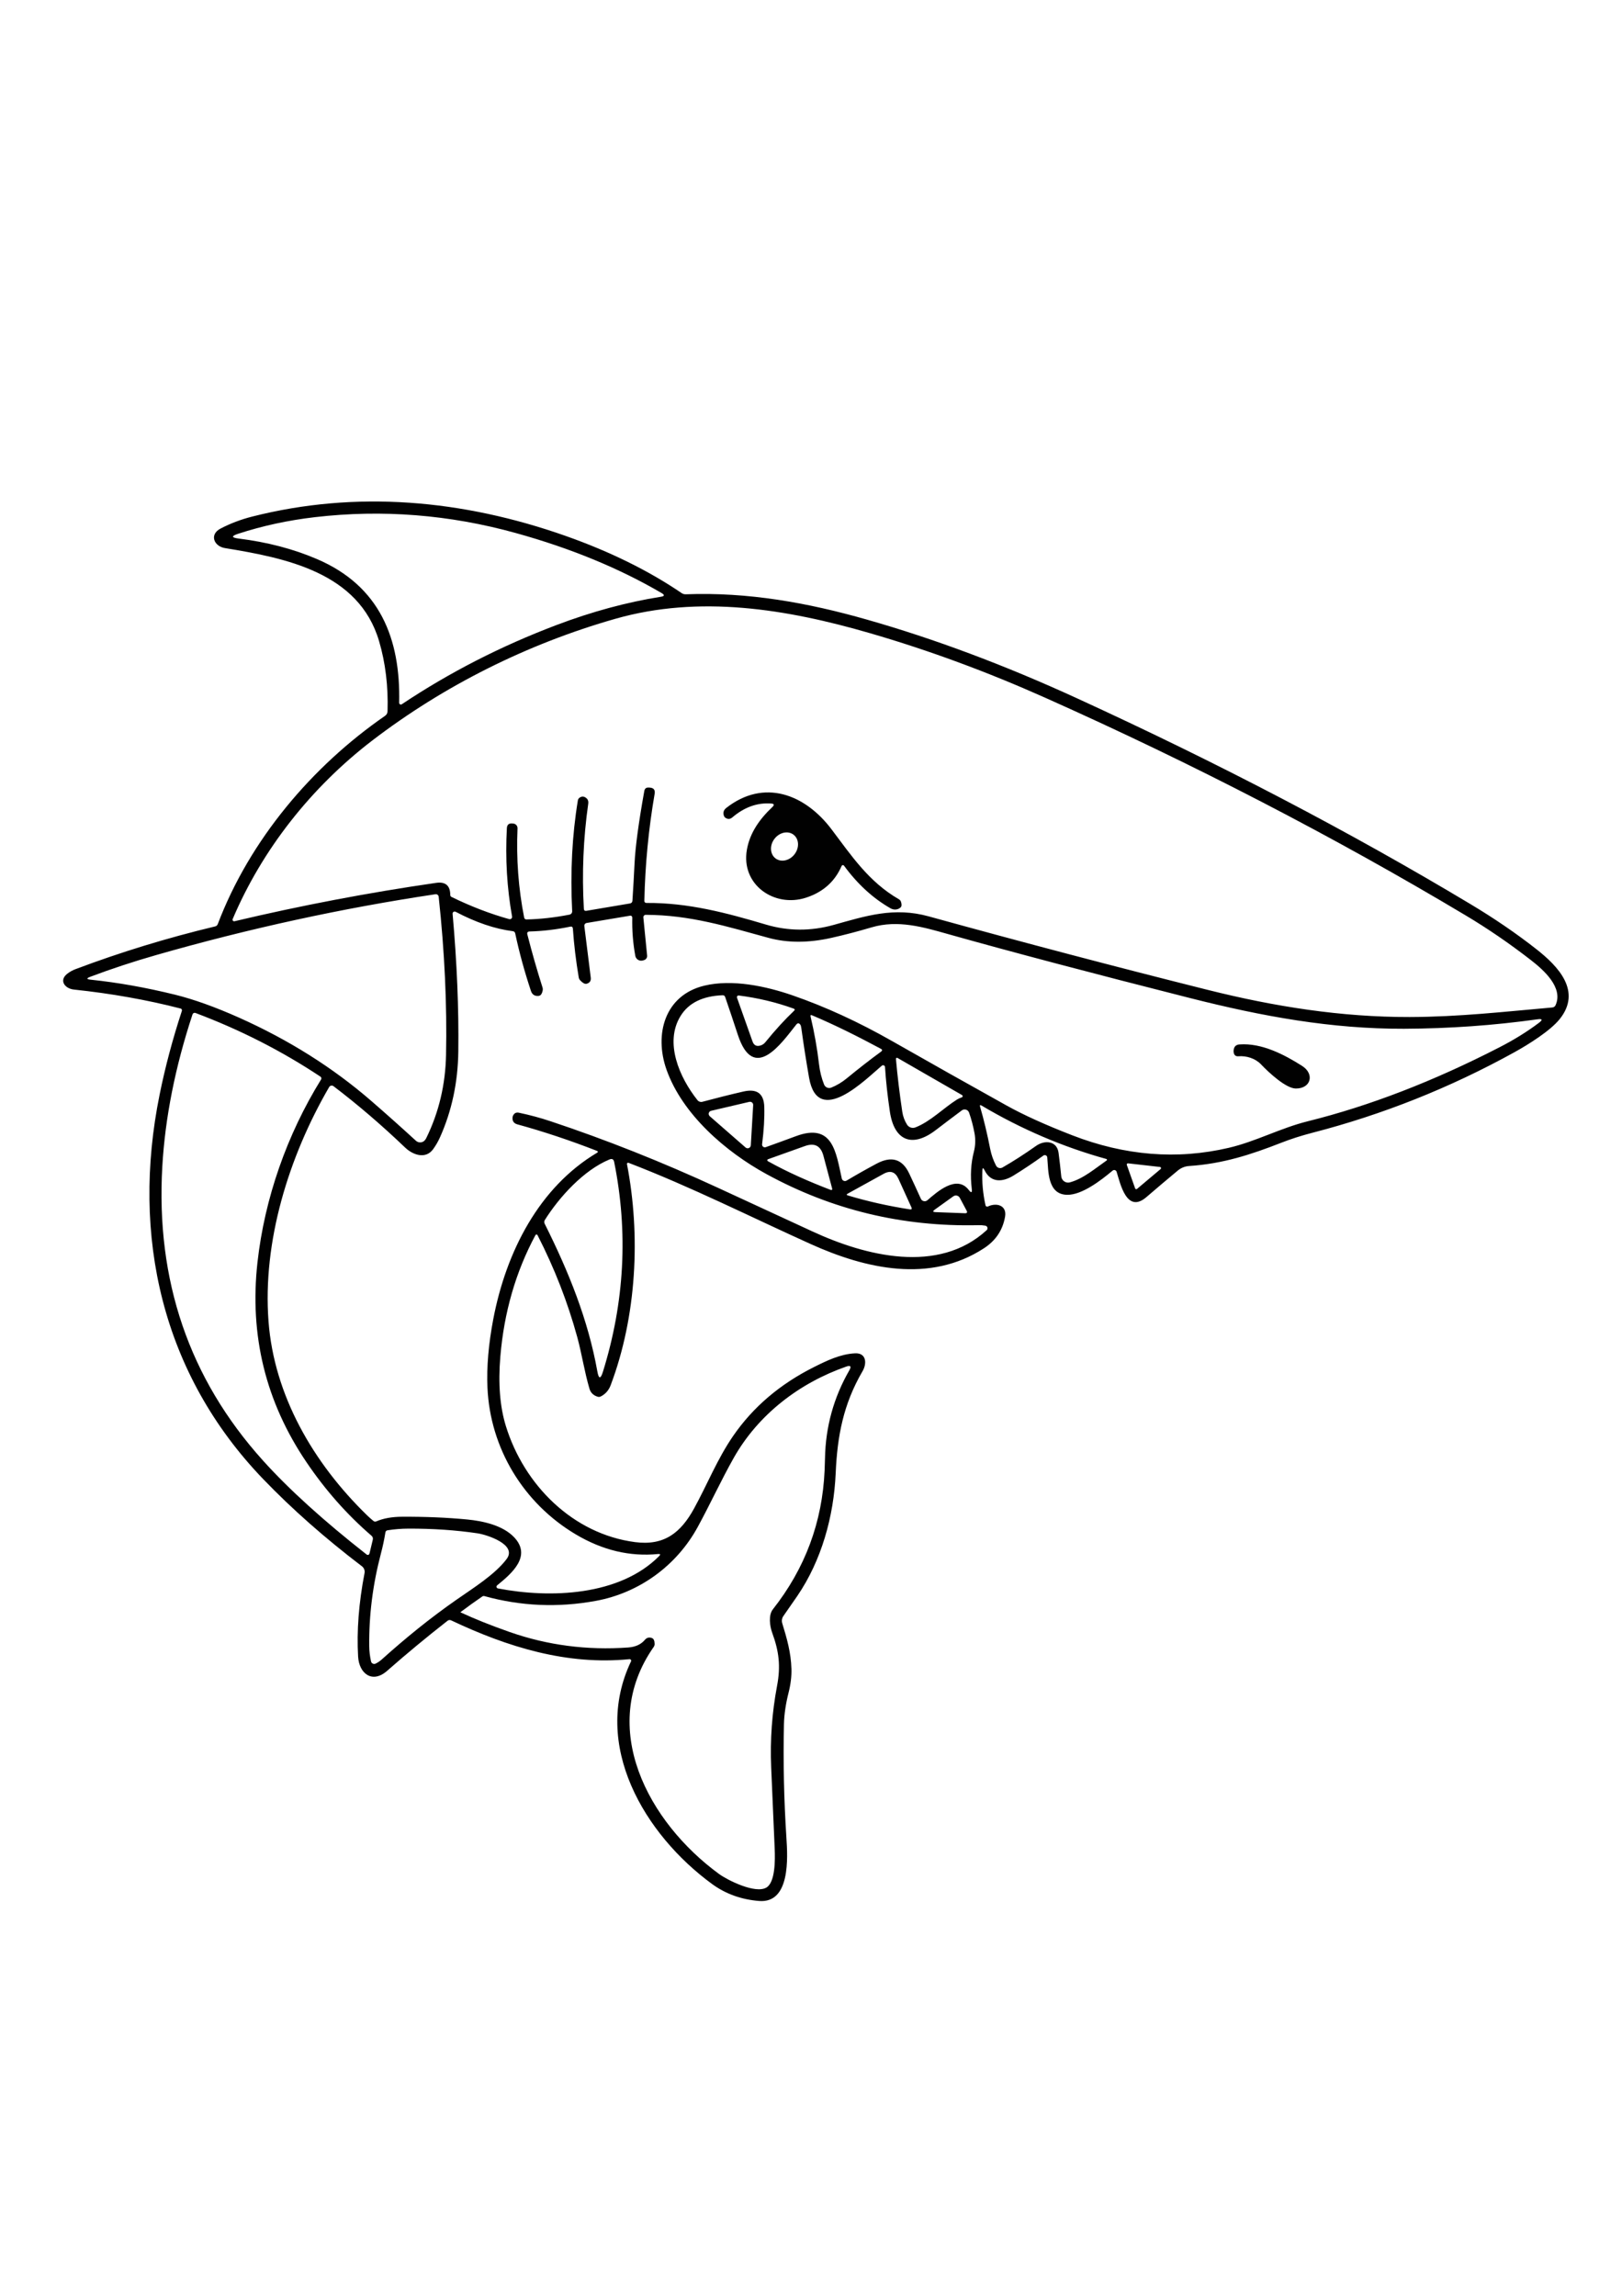 <?xml version="1.0" encoding="utf-8"?>
<!-- Generator: Adobe Illustrator 27.5.0, SVG Export Plug-In . SVG Version: 6.00 Build 0)  -->
<svg xmlns="http://www.w3.org/2000/svg" xmlns:xlink="http://www.w3.org/1999/xlink" viewBox="0 0 3000 3000" width="595" height="842" preserveAspectRatio="xMidYMid meet" data-scaled="true">
<g>
	<rect y="0" style="fill:#FFFFFF;" width="3000" height="3000"/>
	<g>
		<path style="fill:#010101;" d="M1816.957,1541.755c-0.929,21.447,1.017,42.916,5.837,64.407c0.383,1.678,2.054,2.729,3.733,2.346
			c0.223-0.051,0.439-0.126,0.646-0.224c15.985-7.627,35.487-2.189,31.772,18.905c-4.289,24.719-17.29,44.154-39.002,58.304
			c-100.093,65.27-219.024,38.008-319.913-7.495c-108.385-48.819-222.805-106.526-337.557-150.504
			c-1.093-0.425-2.323,0.116-2.748,1.209c-0.146,0.375-0.182,0.784-0.104,1.179c25.405,131.202,18.108,280.91-30.18,408.929
			c-3.538,9.375-9.552,16.251-18.042,20.629c-2.034,1.062-4.112,1.238-6.235,0.53c-7.827-2.476-12.824-7.451-14.99-14.924
			c-9.22-31.441-13.996-63.877-22.354-94.72c-17.777-64.96-42.319-127.974-73.627-189.042c-0.558-1.072-1.88-1.489-2.952-0.931
			c-0.376,0.196-0.687,0.496-0.895,0.865c-36.438,67.79-58.083,142.655-64.938,224.596c-4.201,50.057-0.774,92.929,10.281,128.615
			c33.696,108.981,123.972,199.39,238.79,214.447c54.325,7.163,84.771-17.711,109.048-61.82
			c24.476-44.509,43.181-92.001,72.499-134.519c36.88-53.507,86.761-95.98,149.642-127.422
			c23.879-11.939,48.421-23.879,75.617-25.338c21.491-1.128,22.221,19.103,14.129,32.9
			c-35.752,61.224-46.763,120.324-49.748,188.645c-3.516,80.326-26.4,161.847-71.107,227.315
			c-8.357,12.249-16.892,24.543-25.604,36.879c-2.761,3.931-3.545,8.926-2.123,13.532c8.623,28.058,16.118,54.126,16.981,84.373
			c0.398,13.664-1.393,28.367-5.373,44.11c-5.218,20.695-8.048,40.042-8.49,58.039c-1.548,69.161-0.022,139.295,4.577,210.401
			c2.321,35.42,7.628,121.12-50.478,116.477c-32.944-2.61-61.93-13.046-86.959-31.309
			c-124.768-91.138-223.999-256.699-149.974-411.78c0.67-1.425,0.058-3.125-1.367-3.795c-0.483-0.228-1.021-0.314-1.551-0.251
			c-115.283,11.475-224.795-22.021-329.929-71.836c-2.078-0.974-4.538-0.692-6.368,0.729
			c-38.914,30.424-76.258,61.356-112.033,92.797c-27.262,23.879-51.671,5.108-53.528-26.399
			c-2.742-47.581,1.216-99.054,11.873-154.418c0.94-4.755-0.911-9.64-4.776-12.603c-68.542-52.18-129.389-105.886-182.542-161.117
			c-187.119-194.415-244.893-449.125-191.629-711.396c10.259-50.677,23.968-102.193,41.125-154.55
			c0.579-1.776-0.363-3.678-2.104-4.249c-0.072-0.023-0.145-0.044-0.218-0.063c-62.572-16.096-128.416-27.793-197.532-35.089
			c-16.649-1.791-28.39-17.179-11.409-29.782c4.51-3.361,9.375-6.014,14.593-7.959c83.09-31.352,169.21-57.708,258.358-79.066
			c2.112-0.493,3.853-2.034,4.643-4.113c59.101-155.877,174.383-291.855,309.3-385.115c3.095-2.123,4.687-5.064,4.776-8.823
			c1.371-46.121-3.847-89.236-15.654-129.345c-37.344-127.288-173.455-153.887-285.155-172.128
			c-20.496-3.383-29.119-25.14-8.093-36.084c18.13-9.463,37.61-16.848,58.437-22.155c192.227-48.753,388.963-31.64,580.261,35.885
			c81.896,28.964,153.245,64.141,214.049,105.532c2.28,1.59,5.054,2.383,7.893,2.255c114.951-4.378,225.458,15.588,334.705,46.763
			c125.32,35.687,254.688,84.108,388.101,145.264c263.687,120.855,506.59,247.878,728.708,381.07
			c44.265,26.532,84.837,54.281,121.717,83.245c40.064,31.507,84.506,77.541,42.916,129.278
			c-17.312,21.491-56.978,46.432-83.975,61.356c-118.643,65.535-243.212,115.15-373.707,148.846
			c-20.208,5.218-39.356,11.364-57.443,18.44c-56.514,22.088-107.853,38.803-170.204,42.916c-7.872,0.53-14.969,3.427-21.292,8.689
			c-18.794,15.61-38.008,31.861-57.642,48.754c-36.614,31.573-48.488-25.405-55.187-46.83c-0.745-2.417-3.331-3.753-5.776-2.984
			c-0.58,0.181-1.119,0.474-1.587,0.861c-21.159,17.776-56.58,45.237-84.107,44.773c-37.013-0.598-34.492-44.773-36.813-69.382
			c-0.247-2.478-2.457-4.288-4.936-4.04c-0.806,0.08-1.576,0.376-2.228,0.857c-18.44,13.311-36.857,25.626-55.253,36.947
			c-19.369,11.939-41.789,14.46-53.662-10.082C1818.482,1536.095,1817.177,1536.36,1816.957,1541.755z M586.191,411.082
			c116.344,49.748,154.816,147.122,152.096,265.854c-0.032,1.721,1.339,3.142,3.06,3.174c0.633,0.011,1.255-0.17,1.782-0.521
			c88.131-58.813,183.471-107.633,286.018-146.459c65.667-24.851,130.074-42.297,193.221-52.335
			c6.854-1.061,7.296-3.338,1.326-6.831c-78.402-45.9-168.259-82.892-269.568-110.972
			c-122.933-34.094-246.817-43.889-371.651-29.384c-49.483,5.749-96.821,15.986-142.014,30.711
			c-12.869,4.201-12.603,7.142,0.796,8.822C494.279,379.73,542.589,392.377,586.191,411.082z M1201.806,833.676
			c7.208,0.487,10.215,4.289,9.021,11.409c-11.232,65.048-17.577,130.98-19.037,197.798c-0.044,2.742,1.327,4.112,4.112,4.112
			c77.01-0.597,147.984,18.374,220.815,39.998c41.213,12.205,83.046,12.382,125.498,0.531
			c59.499-16.583,111.237-33.497,175.511-15.72c173.3,47.846,345.207,93.128,515.721,135.845
			c124.303,31.175,248.01,50.544,373.773,50.278c92.2-0.266,175.179-9.883,263.797-17.644c2.919-0.265,4.975-1.724,6.169-4.377
			c14.593-32.502-22.022-64.938-45.834-83.378c-39.489-30.645-79.729-58.194-120.722-82.648
			c-244.672-146.105-503.87-280.247-777.595-402.429c-107.677-48.067-215.464-87.777-323.362-119.13
			c-155.413-45.172-315.867-71.106-471.412-26.798C975.619,567.822,821.201,645.031,688.473,746.65
			c-112.828,86.495-203.502,201.38-258.159,330.193c-0.634,1.483,0.055,3.198,1.537,3.831c0.583,0.249,1.231,0.302,1.846,0.15
			c122.756-29.097,247.038-52.755,372.845-70.974c17.467-2.521,26.223,5.019,26.267,22.619c0.045,1.424,0.862,2.7,2.123,3.317
			c35.862,17.556,71.505,31.263,106.925,41.125c2.222,0.624,4.529-0.671,5.153-2.893c0.172-0.613,0.202-1.257,0.087-1.883
			c-9.463-53.02-12.669-107.478-9.618-163.372c0.354-6.5,3.781-9.419,10.281-8.755l1.791,0.198c4.517,0.487,7.865,4.419,7.628,8.955
			c-2.432,56.071,1.68,111.104,12.338,165.097c0.385,1.92,2.089,3.288,4.046,3.25c25.117-0.487,51.694-3.449,79.729-8.889
			c3.037-0.594,5.165-3.345,4.975-6.434c-3.626-72.08-0.11-140.378,10.547-204.896c0.342-2.034,1.515-3.855,3.25-5.041
			c3.14-2.122,6.125-2.542,8.955-1.26c5.483,2.432,7.805,6.61,6.965,12.537c-9.11,63.854-11.807,128.593-8.093,194.216
			c0.177,3.007,1.725,4.268,4.643,3.781l80.923-13.664c2.336-0.395,4.094-2.345,4.245-4.709c1.548-23.48,2.874-46.807,3.98-69.979
			c1.504-30.291,7.495-74.667,17.976-133.125c0.796-4.599,3.538-6.743,8.225-6.434L1201.806,833.676z M441.657,1258.855
			c92.288,41.213,173.919,92.576,244.893,154.086c27.682,24.012,55.254,48.599,82.715,73.76c3.68,3.369,9.101,4.01,13.465,1.592
			c2.299-1.282,4.245-3.559,5.837-6.832c23.171-47.359,35.31-98.523,36.415-153.488c1.902-93.04-2.631-190.524-13.598-292.453
			c-0.294-2.879-2.866-4.975-5.745-4.681c-0.097,0.01-0.194,0.023-0.291,0.038c-172.725,25.869-344.787,63.323-516.185,112.364
			c-42.363,12.116-83.09,25.538-122.181,40.263c-7.385,2.742-7.163,4.533,0.664,5.372c50.146,5.219,102.238,14.483,156.275,27.793
			C358.544,1225.248,397.79,1239.31,441.657,1258.855z M996.314,1218.857c-7.252,0.752-12.028-2.321-14.328-9.22
			c-11.984-36.083-21.668-71.504-29.053-106.262c-0.531-2.476-2.035-3.869-4.511-4.179c-32.9-4.156-68.144-16.118-105.731-35.884
			c-1.833-1.001-4.13-0.325-5.13,1.507c-0.368,0.674-0.521,1.444-0.441,2.207c8.048,90.431,11.564,175.334,10.546,254.71
			c-0.752,57.133-12.072,110.065-33.961,158.796c-3.405,7.606-7.583,14.835-12.536,21.69c-13.93,19.302-37.61,10.745-51.871-2.918
			c-43.779-41.832-87.933-79.663-132.463-113.492c-2.436-1.82-5.885-1.321-7.706,1.113c-0.115,0.154-0.221,0.313-0.32,0.479
			c-75.02,129.146-123.375,286.084-112.165,433.404c10.348,136.31,82.184,261.144,182.078,358.318
			c3.803,3.714,7.783,7.252,11.94,10.613c1.68,1.371,3.516,1.615,5.505,0.729c13.001-5.572,28.831-8.402,47.493-8.49
			c42.806-0.222,82.913,1.459,120.324,5.04c29.053,2.786,65.27,10.614,86.363,32.304c34.293,35.288-4.112,67.79-30.91,89.546
			c-1.376,1.102-1.569,3.116-0.431,4.499c0.48,0.584,1.149,0.987,1.89,1.139c97.44,18.771,225.259,13.73,298.156-59.698
			c3.007-3.051,2.388-4.356-1.857-3.914c-52.092,5.174-102.834-6.92-152.229-36.283c-97.108-57.641-158.596-159.724-163.372-271.69
			c-1.636-38.074,1.946-80.172,10.746-126.294c23.813-124.635,84.704-244.096,192.624-308.106c0.752-0.455,0.993-1.434,0.538-2.186
			c-0.185-0.306-0.468-0.541-0.803-0.667c-49.88-19.501-99.098-35.906-147.652-49.217c-6.766-1.857-9.773-6.257-9.021-13.2
			c0.133-1.062,0.42-2.057,0.862-2.985c2.255-4.643,5.904-6.434,10.945-5.372c20.164,4.245,39.467,9.44,57.906,15.588
			c103.034,34.271,206.288,75.285,309.764,123.043c60.096,27.77,118.599,54.789,175.511,81.057
			c97.307,44.972,232.356,79.795,321.903-2.521c1.975-1.755,2.123-4.783,0.332-6.763c-0.716-0.791-1.672-1.328-2.719-1.528
			c-4.112-0.752-8.402-1.062-12.868-0.929c-140.311,3.273-271.072-28.257-392.28-94.588
			c-75.086-41.059-155.28-110.175-184.664-193.089c-23.149-65.601-3.051-137.636,69.912-155.214
			c51.672-12.404,114.022,0.862,163.571,18.042c60.627,21.005,121.983,49.195,184.068,84.572
			c69.161,39.356,139.648,79.022,211.462,118.998c31.264,17.422,71.748,35.773,121.451,55.054
			c97.329,37.765,193.774,45.504,289.335,23.216c50.345-11.741,95.516-36.482,146.126-49.085
			c114.31-28.389,232.555-74.003,354.736-136.839c26.886-13.797,51.141-28.833,72.765-45.105c7.65-5.749,6.744-7.96-2.72-6.633
			c-80.968,11.32-163.151,17.135-246.551,17.445c-133.789,0.464-261.011-22.553-396.458-56.911
			c-180.507-45.725-329.332-85.058-446.472-118.002c-46.099-13-92.863-26.997-141.815-12.603
			c-25.736,7.605-50.411,14.062-74.025,19.369c-42.761,9.64-81.742,9.64-116.941,0c-75.816-20.695-144.734-42.319-226.851-42.518
			c-2.418-0.018-4.389,1.958-4.402,4.412c-0.001,0.165,0.007,0.331,0.025,0.496l6.965,70.51c0.35,3.737-1.979,7.204-5.571,8.291
			l-2.255,0.663c-5.863,1.748-12.027-1.557-13.769-7.384c-0.122-0.407-0.219-0.821-0.293-1.239
			c-4.289-23.481-6.147-47.051-5.572-70.709c0.023-1.904-1.473-3.472-3.342-3.501c-0.214-0.003-0.428,0.014-0.638,0.052
			l-80.526,13.532c-2.663,0.439-4.505,2.923-4.179,5.638l11.873,95.251c0.752,6.058-1.813,9.883-7.695,11.475
			c-3.051,0.84-6.986-1.26-11.807-6.301c-1.429-1.516-2.375-3.385-2.72-5.373c-5.218-31.042-8.822-61.068-10.812-90.077
			c-0.221-3.228-1.901-4.51-5.041-3.847c-25.648,5.306-50.588,8.269-74.821,8.888c-3.847,0.088-5.285,1.989-4.312,5.704
			c8.667,33.873,18.042,66.618,28.124,98.235c0.479,1.523,0.57,3.12,0.266,4.644
			C1002.615,1214.944,1000.116,1218.46,996.314,1218.857z M1715.338,1596.677c17.379-14.99,54.126-48.155,76.479-18.904
			c4.599,5.969,6.434,5.218,5.506-2.255c-2.919-24.145-1.614-46.984,3.913-68.519c2.875-11.188,3.294-22.443,1.26-33.763
			c-2.521-13.708-5.904-26.554-10.148-38.538c-1.577-4.533-6.53-6.929-11.062-5.352c-0.838,0.292-1.625,0.709-2.337,1.24
			c-15.521,11.542-31.684,23.746-48.488,36.615c-43.447,33.165-76.678,19.567-84.638-34.559
			c-4.333-29.229-7.318-56.669-8.954-82.316c-0.108-1.943-1.793-3.411-3.763-3.279c-0.76,0.051-1.487,0.339-2.074,0.824
			c-28.721,24.012-118.401,115.813-134.651,22.021c-5.174-29.583-9.884-59.719-14.128-90.409c-0.486-3.802-1.149-6.257-1.99-7.363
			c-2.476-3.361-5.019-3.405-7.628-0.133c-26.797,33.696-78.337,108.65-107.854,19.103c-7.738-23.613-15.588-47.006-23.547-70.177
			c-0.796-2.255-2.366-3.338-4.71-3.25c-36.968,1.415-62.881,14.172-77.74,38.272c-30.38,49.018-2.255,113.691,31.308,155.811
			c2.143,2.661,5.655,3.806,8.955,2.918c26.754-7.163,52.136-13.509,76.148-19.037c24.852-5.66,37.654,3.825,38.405,28.456
			c0.575,20.385-0.774,43.38-4.046,68.983c-0.371,2.794,1.565,5.37,4.325,5.754c0.8,0.111,1.615,0.026,2.375-0.248
			c18.573-6.633,37.146-13.399,55.718-20.298c69.05-25.803,74.29,30.977,84.97,78.271c0.763,3.245,3.986,5.271,7.199,4.526
			c0.595-0.138,1.164-0.367,1.689-0.679c17.953-10.701,36.393-21.115,55.32-31.242c27.638-14.813,47.781-8.822,60.427,17.975
			c7.297,15.477,14.505,31.087,21.624,46.83c1.751,3.913,6.341,5.665,10.254,3.914
			C1714.136,1597.567,1714.771,1597.164,1715.338,1596.677z M1363.122,1222.174l28.721,80.924c2.565,7.252,7.54,9.728,14.924,7.429
			c3.493-1.105,6.367-3.052,8.623-5.837c18.528-22.774,36.239-42.164,53.131-58.172c2.034-1.902,1.746-3.317-0.862-4.245
			c-32.237-11.63-65.977-19.678-101.221-24.145c-1.667-0.245-3.217,0.908-3.462,2.576
			C1362.904,1221.198,1362.954,1221.703,1363.122,1222.174z M476.215,1711.495c13.2-118.334,54.59-236.27,117.671-338.154
			c1.029-1.756,0.535-3.995-1.128-5.108c-71.504-47.493-148.581-86.76-231.229-117.803c-2.159-0.815-4.57,0.275-5.385,2.435
			c-0.019,0.05-0.037,0.101-0.054,0.152c-32.016,97.108-50.633,190.701-55.85,280.777
			c-12.293,211.241,49.615,392.501,185.726,543.779c47.891,53.242,111.966,111.348,192.226,174.317
			c1.409,1.113,3.453,0.872,4.565-0.537c0.291-0.369,0.499-0.797,0.609-1.254l6.102-25.471c0.752-3.051-0.089-5.616-2.521-7.695
			c-45.193-38.913-85.323-84.328-120.39-136.243C491.294,1969.434,461.18,1846.368,476.215,1711.495z M1629.174,1316.629
			c-41.258-22.088-84.041-43.712-127.222-61.886c-2.432-1.017-3.338-0.243-2.719,2.321c7.031,29.716,12.227,59.034,15.588,87.955
			c1.592,13.575,4.732,26.178,9.419,37.808c2.125,5.199,8.022,7.718,13.2,5.639c10.259-4.113,19.922-9.906,28.986-17.379
			c21.579-17.732,42.628-34.116,63.146-49.151C1632.27,1319.945,1632.137,1318.176,1629.174,1316.629z M1769.862,1410.62
			c2.786-1.768,5.77-3.14,8.954-4.112c1.242-0.342,1.944-1.64,1.571-2.899c-0.176-0.593-0.573-1.099-1.107-1.413l-119.329-68.652
			c-0.928-0.517-2.1-0.185-2.617,0.743c-0.189,0.339-0.271,0.728-0.235,1.114c2.786,31.617,6.699,64.186,11.741,97.705
			c1.327,8.755,4.289,16.737,8.888,23.945c3.327,5.094,9.747,7.169,15.389,4.975
			C1720.843,1451.28,1745.319,1426.074,1769.862,1410.62z M1315.298,1431.315c-3.14,0.729-5.095,3.865-4.366,7.005
			c0.277,1.194,0.923,2.27,1.846,3.077l66.264,57.84c2.45,2.095,6.135,1.808,8.23-0.642c0.817-0.955,1.304-2.15,1.388-3.404
			l4.378-74.356c0.196-3.218-2.254-5.985-5.472-6.18c-0.568-0.035-1.138,0.014-1.692,0.144L1315.298,1431.315z M1916.121,1496.319
			c16.45-11.608,38.936-9.419,41.788,12.868c1.858,14.239,3.516,28.721,4.975,43.447c0.719,6.996,6.946,12.093,13.907,11.382
			c0.68-0.069,1.353-0.193,2.012-0.372c24.609-6.567,46.564-25.537,68.055-40.528c0.678-0.444,0.838-1.362,0.358-2.049
			c-0.2-0.285-0.49-0.499-0.822-0.604c-80.482-22.287-157.425-55.209-230.831-98.766c-2.741-1.636-3.67-0.93-2.786,2.122
			c6.899,23.746,13.156,49.924,18.772,78.535c2.034,10.26,5.594,20.342,10.679,30.247c2.18,4.234,7.353,5.915,11.556,3.754
			c0.107-0.055,0.212-0.113,0.317-0.172C1874.046,1524.775,1894.718,1511.486,1916.121,1496.319z M1420.167,1524.443
			c37.477,20.893,75.683,37.542,115.614,52.932c2.918,1.105,3.98,0.155,3.184-2.853l-15.986-60.029
			c-4.908-18.396-16.318-24.387-34.227-17.976l-68.321,24.41c-1.003,0.351-1.531,1.448-1.181,2.451
			C1419.411,1523.836,1419.738,1524.217,1420.167,1524.443z M1007.391,1640.124c44.575,88.95,80.326,177.567,97.44,273.017
			c2.565,14.416,6.014,14.637,10.348,0.663c39.975-128.725,46.896-258.026,20.761-387.902c-1.017-5.041-3.913-6.567-8.689-4.577
			c-47.559,19.635-92.796,69.316-119.594,112.033C1006.384,1635.421,1006.283,1637.99,1007.391,1640.124z M2086.392,1528.489
			c-1.204-0.107-2.267,0.782-2.375,1.986c-0.028,0.316,0.013,0.633,0.12,0.932l15.389,43.447c0.419,1.134,1.677,1.714,2.811,1.296
			c0.231-0.085,0.447-0.21,0.638-0.367l43.646-36.748c0.925-0.777,1.046-2.159,0.268-3.084c-0.353-0.42-0.851-0.692-1.396-0.763
			L2086.392,1528.489z M1682.77,1613.591c3.361,0.53,4.334-0.729,2.919-3.781l-23.945-52.733
			c-5.926-13.001-15.146-16.03-27.66-9.087l-66.198,36.548c-2.521,1.372-2.41,2.477,0.332,3.317
			C1604.566,1598.778,1642.75,1607.356,1682.77,1613.591z M1787.771,1615.846l-12.537-23.547c-2.135-4.01-7.116-5.529-11.125-3.395
			c-0.305,0.162-0.599,0.343-0.881,0.542l-34.492,24.741c-3.98,2.831-3.515,4.333,1.393,4.511l54.59,2.056
			C1788.567,1620.887,1789.584,1619.251,1787.771,1615.846z M1210.761,2417.121c0.043,1.982-0.538,3.91-1.658,5.505
			c-104.537,149.244-9.884,324.623,121.053,420.073c15.72,11.409,66.994,37.079,87.357,24.94
			c16.383-9.618,16.251-51.009,15.322-71.637c-2.255-51.163-4.422-101.463-6.5-150.902c-2.123-50.632,1.504-100.756,10.878-150.372
			c7.031-37.145,3.383-64.341-8.954-98.103c-4.577-12.537-7.23-32.701,1.194-43.447c59.654-75.617,91.559-161.338,95.715-257.164
			c0.31-6.987,0.553-14.415,0.73-22.287c1.062-58.106,16.052-112.276,44.972-162.51c4.245-7.385,2.344-9.685-5.704-6.899
			c-86.296,30.181-162.51,88.154-208.079,168.812c-23.017,40.727-43.314,85.036-66.397,127.421
			c-39.467,72.5-109.048,122.38-188.645,136.973c-69.956,12.824-138.764,9.861-206.421-8.888c-1.15-0.31-2.233-0.133-3.25,0.53
			c-14.018,9.597-27.506,19.281-40.462,29.053c-0.165,0.08-0.234,0.279-0.153,0.443c0.032,0.067,0.087,0.122,0.153,0.154
			c26.134,12.161,56.492,24.299,91.072,36.416c69.868,24.409,142.744,33.918,218.626,28.522c13.62-0.972,23.945-5.638,30.976-13.996
			c3.493-4.202,7.827-5.395,13.001-3.582C1208.948,2407.371,1210.672,2411.019,1210.761,2417.121z M704.525,2250.034
			c-15.035,57.044-22.243,114.199-21.624,171.466c0.089,8.888,1.194,18.175,3.317,27.859c0.688,3.263,3.917,5.336,7.212,4.631
			c0.513-0.109,1.009-0.284,1.477-0.519c3.98-1.99,7.54-4.377,10.679-7.163c45.171-40.528,89.016-76.214,138.432-110.706
			c31.375-21.889,71.571-46.896,92.996-75.418c20.364-27.063-37.411-45.104-53.33-47.492c-40.417-6.015-83.311-8.933-128.682-8.756
			c-12.514,0.044-25.228,1.062-38.14,3.051c-2.3,0.354-3.648,1.703-4.046,4.047C710.738,2224.033,707.974,2237.033,704.525,2250.034
			z"/>
		<path style="fill:#010101;" d="M1428.59,869.56c4.068-3.891,3.294-6.035-2.321-6.434c-25.559-1.857-49.461,6.678-71.703,25.604
			c-4.112,3.537-8.424,3.78-12.934,0.729c-1.194-0.795-2.012-1.791-2.454-2.985c-2.388-6.102-0.995-11.188,4.179-15.256
			c69.846-54.59,145.53-25.338,194.548,39.534c37.012,48.952,68.851,97.24,124.768,129.478c1.754,1.025,3.073,2.627,3.714,4.51
			c1.724,5.041,1.459,8.579-0.796,10.613c-4.872,4.427-12.312,5.07-18.44,1.592c-32.414-18.484-61.113-44.773-86.097-78.866
			c-0.858-1.142-2.48-1.373-3.622-0.515c-0.36,0.271-0.644,0.631-0.822,1.045c-12.47,28.92-34.491,48.487-66.065,58.703
			c-58.371,18.838-120.523-24.012-109.114-88.817C1386.935,917.252,1404.91,891.913,1428.59,869.56z M1434.367,964.583
			c10.3,7.818,26.101,4.34,35.294-7.769l0-0.001c9.191-12.11,8.292-28.264-2.008-36.083c0,0,0,0,0,0
			c-10.3-7.818-26.102-4.34-35.293,7.77c0,0,0,0,0,0C1423.168,940.61,1424.067,956.765,1434.367,964.583z"/>
		<path style="fill:#010101;" d="M2332.545,1345.682c-10.613-11.276-27.063-16.383-42.12-15.189
			c-4.732,0.354-7.583-1.814-8.556-6.501c-0.354-1.768-0.398-3.515-0.133-5.24c0.84-6.324,4.444-9.707,10.812-10.149
			c41.059-2.984,82.714,18.705,115.681,39.666c23.746,15.057,16.45,42.186-11.741,41.855
			C2378.313,1389.858,2346.674,1360.606,2332.545,1345.682z"/>
	</g>
</g>
</svg>
